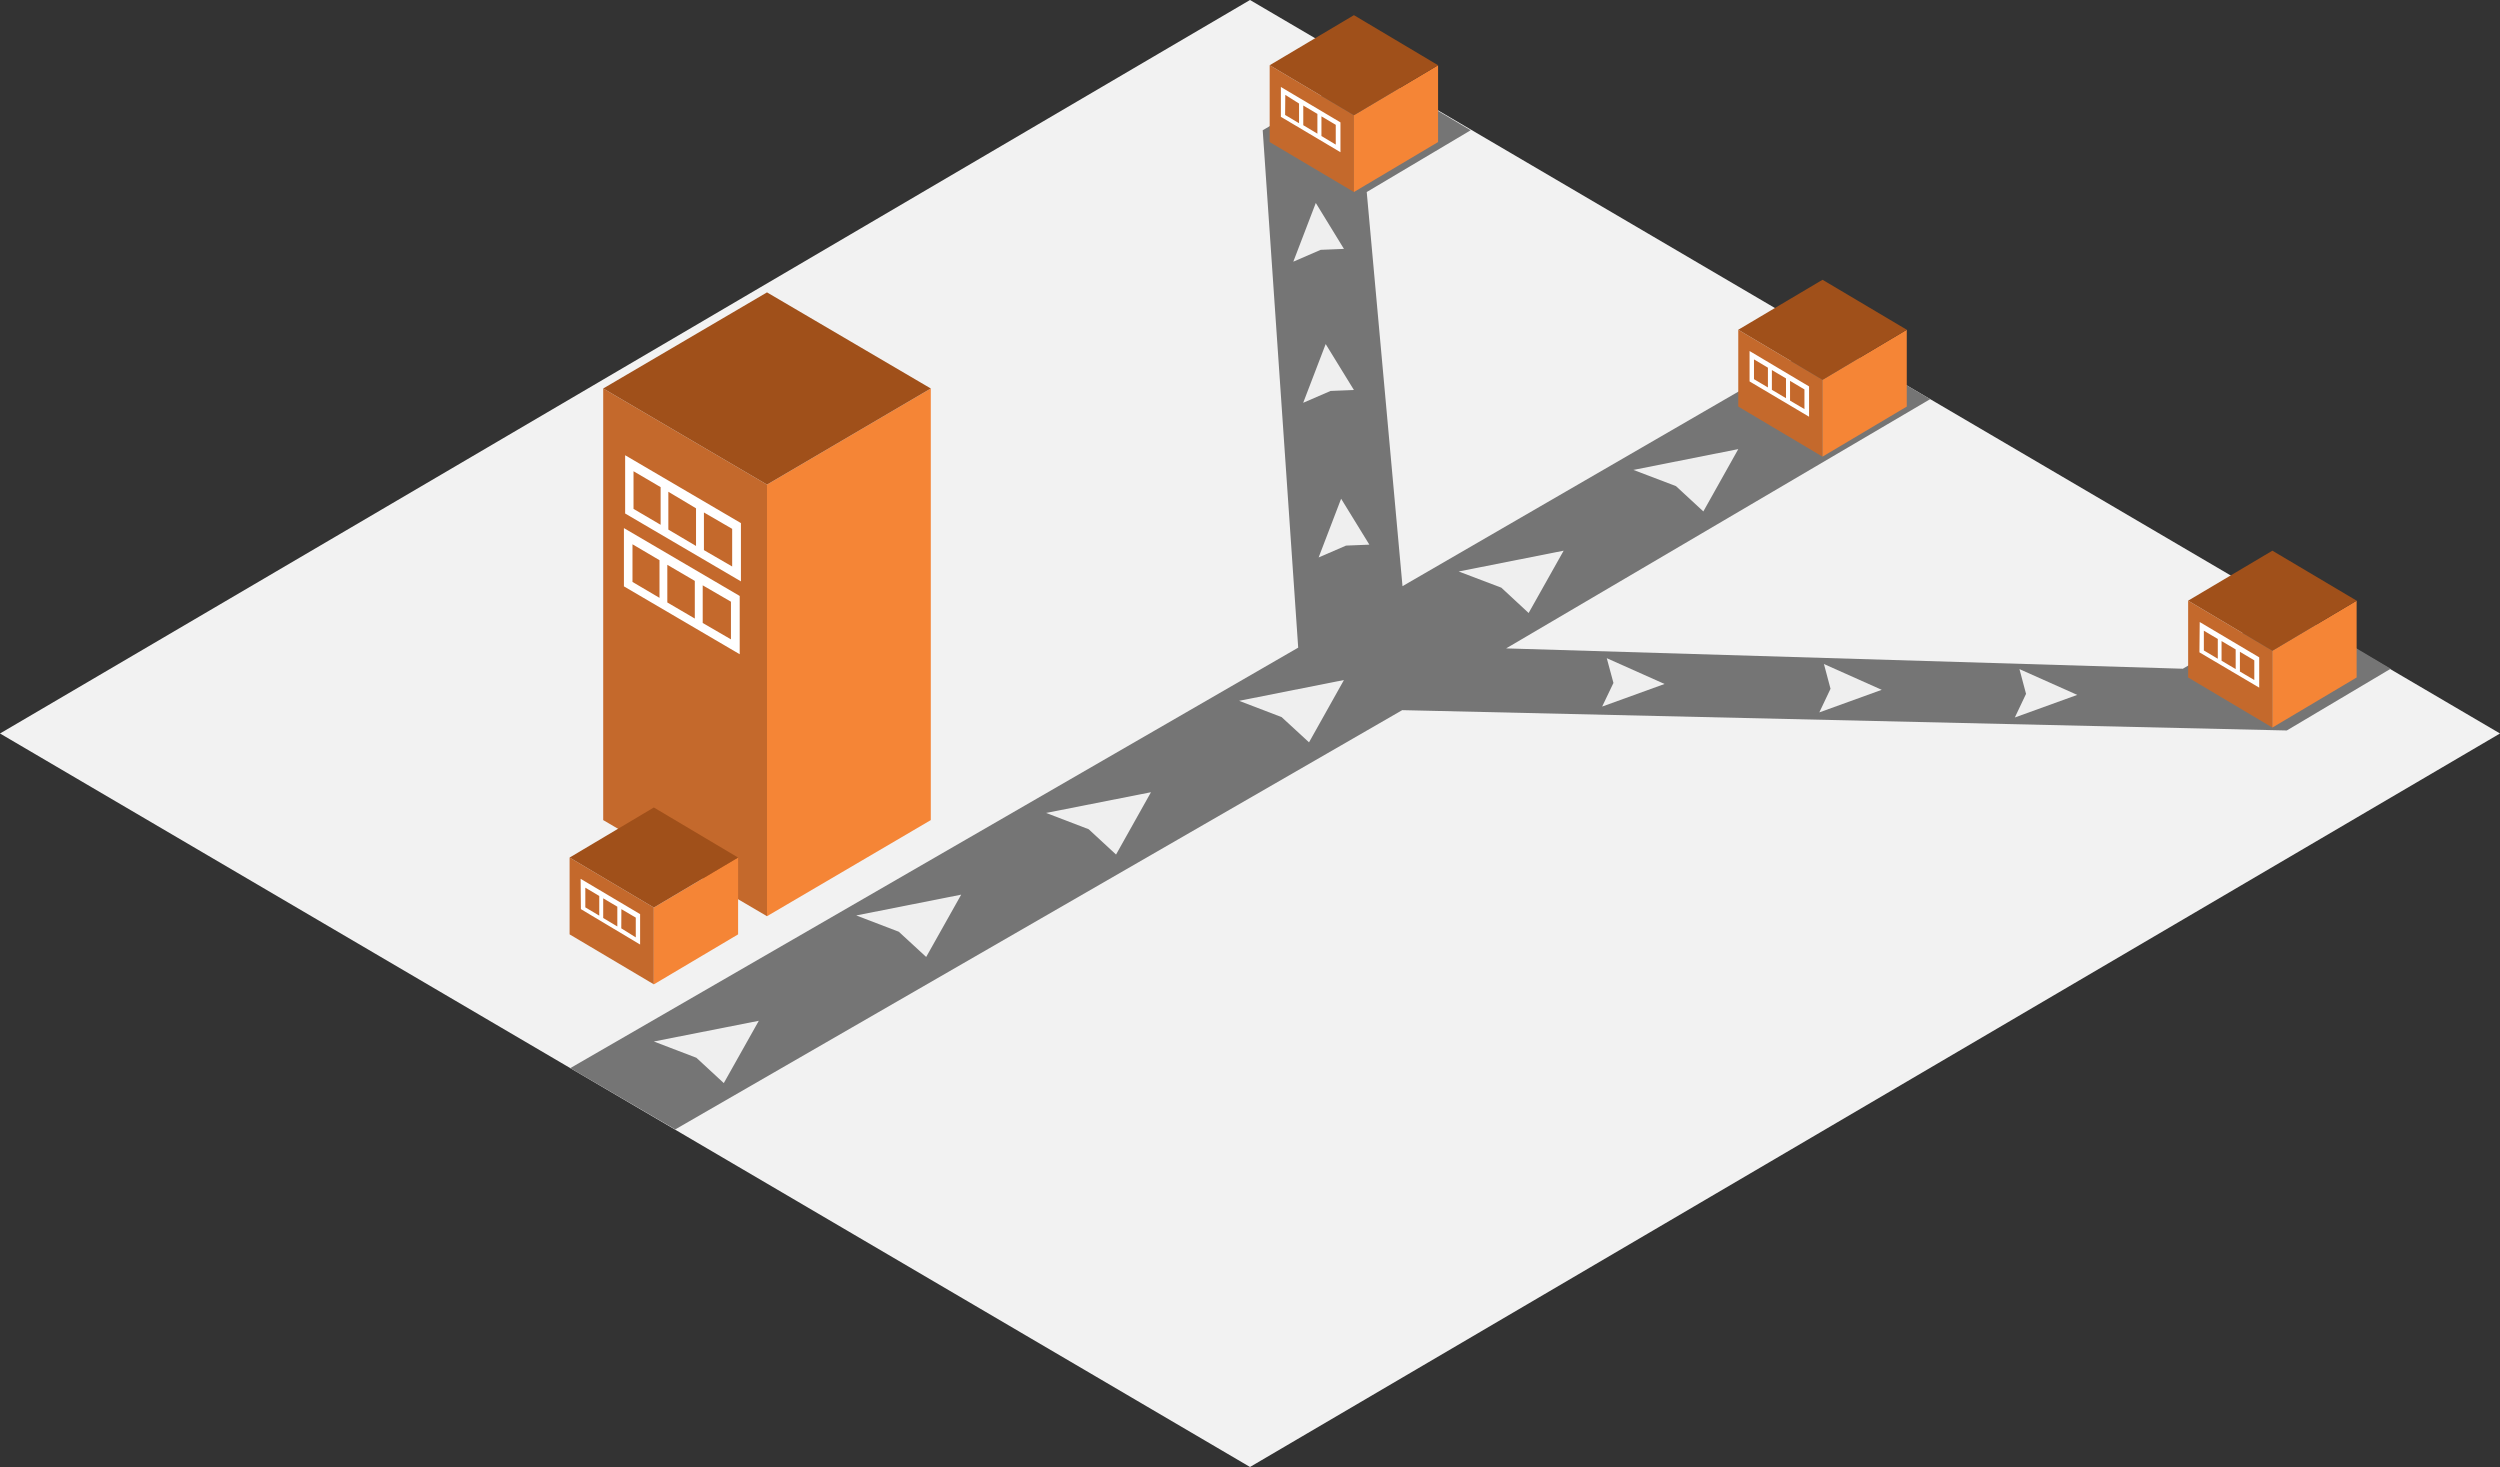<svg xmlns="http://www.w3.org/2000/svg" viewBox="0 0 265.58 155.84"><rect x="0" y="0" width="265.58" height="155.84" fill="#333333" stroke="none"/><defs><style>.a{fill:#f2f2f2;}.b{fill:#c4692c;}.c{fill:#fff;}.d{fill:#f58536;}.e{fill:#a0501a;}.f{fill:#757575;}.g{fill:#efefef;}</style></defs><title>Asset 63</title><polygon class="a" points="132.79 0 0 77.92 132.79 155.84 265.58 77.92 132.79 0"/><polygon class="b" points="81.48 97.33 64.08 87.12 64.08 41.27 81.48 51.48 81.48 97.33"/><path class="c" d="M66.28,62.29l12.3,7.21V63.31L66.28,56.1Zm8.37-.11,3,1.74v4l-3-1.74ZM70.89,60l2.92,1.71v4L70.89,64Zm-3.7-2.18,2.87,1.69v4l-2.87-1.69Z"/><polygon class="d" points="81.48 97.33 98.88 87.12 98.88 41.27 81.48 51.48 81.48 97.33"/><polygon class="e" points="81.48 31.06 64.08 41.27 81.48 51.48 98.88 41.27 81.48 31.06"/><path class="c" d="M66.41,54.55l12.3,7.21V55.57l-12.3-7.21Zm8.37-.11,3,1.74v4l-3-1.74ZM71,52.24,73.94,54v4L71,56.26Zm-3.7-2.18,2.88,1.69v4l-2.88-1.69Z"/><polygon class="b" points="69.46 104.57 60.51 99.26 60.51 91.1 69.46 96.41 69.46 104.57"/><polygon class="d" points="69.46 104.57 78.41 99.26 78.41 91.1 69.46 96.41 69.46 104.57"/><polygon class="e" points="69.46 85.78 60.51 91.1 69.46 96.41 78.41 91.1 69.46 85.78"/><path class="c" d="M61.71,96.58,68,100.34V97.11l-6.32-3.75Zm4.3,0,1.53.9v2.1L66,98.62Zm-1.93-1.15,1.5.89v2.1l-1.5-.9Zm-1.9-1.13,1.48.88v2.09l-1.48-.88Z"/><polygon class="f" points="242.93 64.48 231.89 71.04 160 68.88 205.05 42.4 194.24 36.06 148.99 62.27 145.19 20.4 136.8 15.42 145.19 20.4 156.23 13.84 145.19 7.29 134.14 13.84 134.14 13.84 137.91 68.8 60.58 113.47 71.73 119.98 148.96 75.44 242.93 77.6 253.97 71.04 242.93 64.48"/><polygon class="b" points="143.83 20.4 134.88 15.09 134.88 6.93 143.83 12.24 143.83 20.4"/><polygon class="d" points="143.83 20.4 152.77 15.09 152.77 6.93 143.83 12.24 143.83 20.4"/><polygon class="e" points="143.83 1.61 134.88 6.93 143.83 12.24 152.77 6.93 143.83 1.61"/><path class="c" d="M136.07,12.41l6.33,3.76V13l-6.33-3.76Zm4.31-.05,1.52.9v2.1l-1.52-.91Zm-1.93-1.15,1.5.89v2.1l-1.5-.9Zm-1.91-1.13L138,11v2.09l-1.48-.88Z"/><polygon class="b" points="241.4 77.29 232.45 71.97 232.45 63.81 241.4 69.13 241.4 77.29"/><polygon class="d" points="241.4 77.29 250.35 71.97 250.35 63.81 241.4 69.13 241.4 77.29"/><polygon class="e" points="241.4 58.5 232.45 63.81 241.4 69.13 250.35 63.81 241.4 58.5"/><path class="c" d="M233.65,69.3,240,73.05V69.83l-6.32-3.75Zm4.3-.06,1.53.91v2.09l-1.53-.9ZM236,68.1l1.5.89v2.09l-1.5-.89ZM234.12,67l1.48.88v2.1l-1.48-.88Z"/><polygon class="b" points="193.61 48.51 184.66 43.19 184.66 35.03 193.61 40.35 193.61 48.51"/><polygon class="d" points="193.61 48.51 202.56 43.19 202.56 35.03 193.61 40.35 193.61 48.51"/><polygon class="e" points="193.61 29.72 184.66 35.03 193.61 40.35 202.56 35.03 193.61 29.72"/><path class="c" d="M185.86,40.52l6.32,3.75V41.05l-6.32-3.76Zm4.3-.06,1.53.91v2.09l-1.53-.9Zm-1.93-1.15,1.5.89v2.1l-1.5-.89Zm-1.9-1.13,1.48.88v2.1l-1.48-.88Z"/><polygon class="g" points="69.46 110.64 80.61 108.44 76.89 115.06 73.98 112.37 69.46 110.64"/><polygon class="g" points="90.96 97.25 102.11 95.04 98.39 101.66 95.48 98.98 90.96 97.25"/><polygon class="g" points="111.13 86.36 122.27 84.16 118.56 90.78 115.65 88.09 111.13 86.36"/><polygon class="g" points="131.63 74.45 142.77 72.24 139.06 78.86 136.15 76.18 131.63 74.45"/><polygon class="g" points="154.96 60.71 166.11 58.5 162.39 65.12 159.49 62.43 154.96 60.71"/><polygon class="g" points="173.52 49.92 184.66 47.71 180.95 54.33 178.04 51.64 173.52 49.92"/><polygon class="g" points="140.08 59.22 142.47 52.98 145.47 57.86 142.99 57.96 140.08 59.22"/><polygon class="g" points="170.69 69.92 176.83 72.66 170.2 75.06 171.4 72.55 170.69 69.92"/><polygon class="g" points="193.76 70.54 199.9 73.28 193.27 75.68 194.46 73.17 193.76 70.54"/><polygon class="g" points="214.53 71.08 220.67 73.82 214.04 76.22 215.23 73.71 214.53 71.08"/><polygon class="g" points="138.44 42.79 140.83 36.55 143.83 41.43 141.35 41.53 138.44 42.79"/><polygon class="g" points="137.39 27.8 139.78 21.56 142.77 26.44 140.3 26.54 137.39 27.8"/></svg>